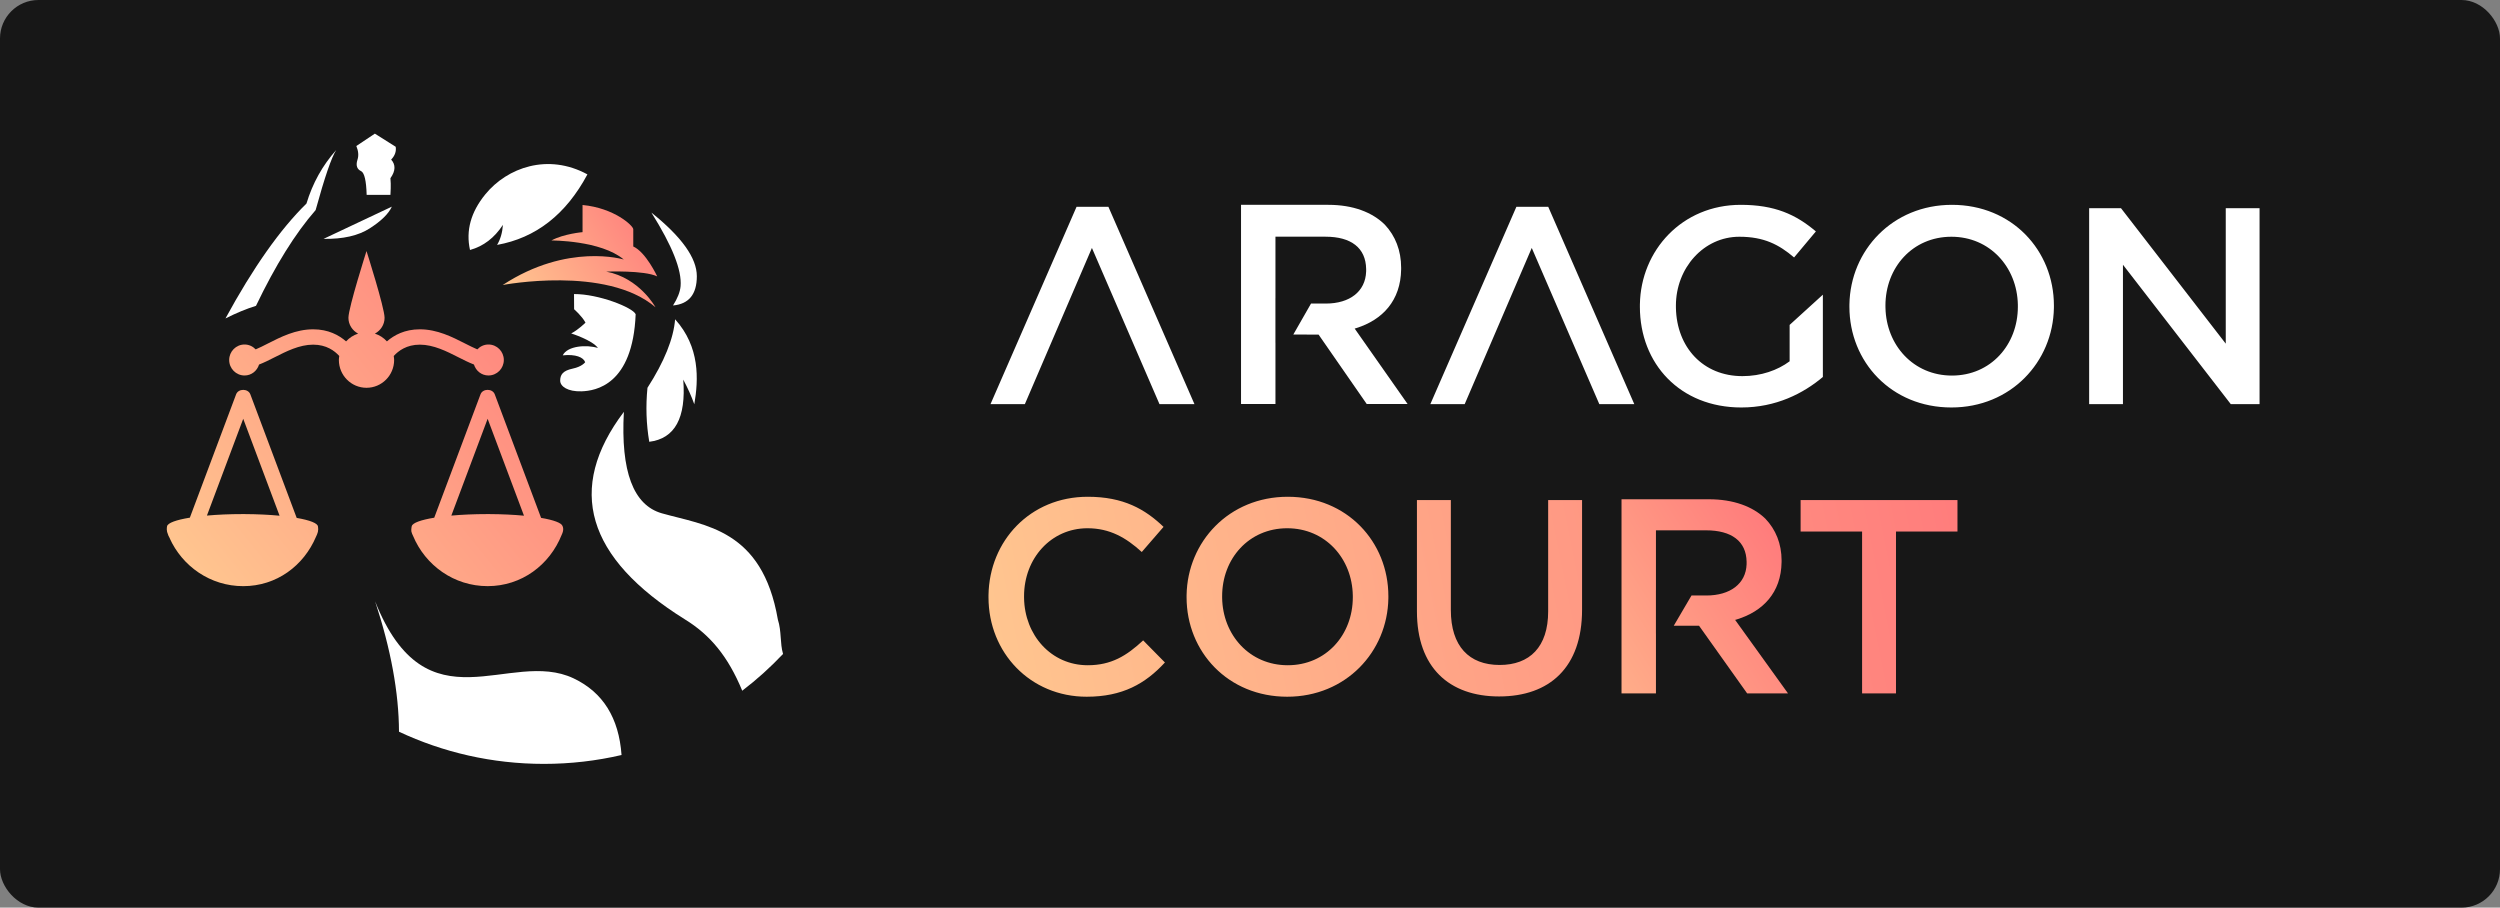 <svg width="1559" height="566" viewBox="0 0 1559 566" fill="none" xmlns="http://www.w3.org/2000/svg">
<rect x="0" y="0" width="1559" height="566" fill="#808080" stroke="none"/>
<rect width="1559" height="566" rx="24" fill="#171717"/>
<path d="M156.124 245.922L185.018 322.973C193.235 324.389 198.293 326.32 198.293 328.448L198.292 328.488L198.278 328.447L198.327 328.633C198.501 329.524 198.473 330.493 198.243 331.542L198.293 331.545L198.136 331.981C197.912 332.823 197.563 333.713 197.089 334.652C189.43 352.755 172.504 365.524 151.676 365.524C131.169 365.524 113.658 353.145 105.733 335.488L106.197 336.313C105.258 334.702 104.62 333.234 104.283 331.91C104.242 331.792 104.198 331.668 104.154 331.545L104.196 331.542C104 330.633 103.951 329.794 104.05 329.025L104.154 328.448L104.176 328.207C104.556 326.093 109.93 324.189 118.395 322.812L147.228 245.922C148.616 242.193 154.727 242.193 156.124 245.922ZM308.539 245.913L337.427 322.946C345.252 324.281 350.251 326.081 350.81 328.074L350.731 327.912C351.187 328.791 351.32 329.804 351.129 330.952L351.008 331.535C350.843 332.187 350.588 332.867 350.239 333.586C342.779 352.255 325.323 365.515 304.091 365.515C283.083 365.515 265.221 352.524 257.584 334.177C257.132 333.285 256.774 332.43 256.59 331.628L256.572 331.544C256.571 331.541 256.57 331.538 256.569 331.535L256.571 331.534L256.513 331.167C256.437 330.519 256.477 329.736 256.632 328.818L256.749 328.199L256.738 328.252C256.743 328.217 256.75 328.182 256.758 328.147L256.769 328.106L256.775 328.107C257.298 326.047 262.563 324.193 270.792 322.84L299.643 245.913C301.031 242.183 307.142 242.183 308.539 245.913ZM151.676 261.157L129.042 321.51C135.651 320.918 143.203 320.583 151.224 320.583L152.663 320.587C160.525 320.626 167.904 320.988 174.34 321.596L151.676 261.157ZM304.091 261.157L281.45 321.524C288.097 320.924 295.707 320.583 303.793 320.583L305.232 320.587C313.031 320.626 320.353 320.982 326.753 321.581L304.091 261.157ZM228.552 156.549C228.552 156.549 239.824 191.915 239.824 198.179C239.824 202.492 237.334 206.136 233.789 208.049C236.707 208.995 239.273 210.66 241.278 212.888C245.755 208.986 252.351 205.361 261.817 205.361C272.643 205.361 281.947 210.095 290.159 214.275C292.773 215.604 295.31 216.876 297.658 217.87C299.407 216.015 301.849 214.829 304.587 214.829C309.89 214.829 314.186 219.152 314.186 224.488C314.186 229.825 309.89 234.148 304.587 234.148C300.281 234.148 296.774 231.25 295.558 227.319C292.412 226.114 289.19 224.488 285.873 222.805C278.611 219.114 270.371 214.925 261.817 214.925C253.596 214.925 248.463 218.76 245.536 222.002C245.65 222.824 245.783 223.637 245.783 224.488C245.783 234.062 238.066 241.827 228.552 241.827C219.038 241.827 211.32 234.062 211.32 224.488C211.32 223.637 211.453 222.815 211.568 221.992C208.631 218.741 203.498 214.925 195.287 214.925C186.733 214.925 178.492 219.123 171.221 222.815C167.914 224.498 164.692 226.124 161.546 227.329C160.329 231.259 156.822 234.157 152.517 234.157C147.213 234.157 142.917 229.825 142.917 224.488C142.917 219.152 147.213 214.829 152.517 214.829C155.254 214.829 157.697 216.025 159.446 217.87C161.793 216.885 164.321 215.613 166.935 214.275C175.147 210.095 184.461 205.361 195.287 205.361C204.753 205.361 211.349 208.986 215.825 212.888C217.831 210.66 220.397 208.986 223.315 208.049C219.77 206.136 217.28 202.502 217.28 198.179C217.28 191.915 228.552 156.549 228.552 156.549Z" fill="url(#paint0_linear)"/>
<path d="M363.273 144.768C363.273 144.768 351.58 145.773 343.832 149.96C343.832 149.96 374.645 149.793 388.987 161.841C388.987 161.841 354.111 151.125 313.462 177.735C313.462 177.735 378.112 165.349 408.762 191.626C408.762 191.626 398.871 173.321 378.07 169.381C378.07 169.381 401.737 168.438 409.842 172.377C409.842 172.377 402.842 157.297 394.906 153.702V142.952C394.906 140.775 383.055 129.704 363.273 127.836V144.768Z" fill="url(#paint1_linear)"/>
<path d="M358.014 192.84C358.014 192.84 363.001 197.19 365.112 201.209C365.112 201.209 360.554 205.715 356.197 207.933C356.197 207.933 369.396 212.09 372.872 217.007C365.835 214.795 353.816 215.624 350.922 221.6C358.957 220.734 363.876 222.809 364.911 225.887C364.911 225.887 363 228.64 357.151 229.863C350.922 231.166 349.331 233.756 349.331 237.373C349.331 240.989 354.061 244.296 362.653 244.028C371.232 243.754 394.632 240.214 396.4 195.943C394.632 191.781 373.257 183.28 357.959 183.374L358.014 192.84Z" fill="white"/>
<path d="M403.758 241.832C414.262 225.486 420.01 211.242 421 199.102C436.551 216.384 435.616 236.617 432.974 252.101C431.192 247.118 428.894 241.993 426.078 236.725C427.938 260.599 420.87 273.525 404.874 275.502C403.003 264.474 402.631 253.25 403.758 241.832Z" fill="white"/>
<path d="M209.661 93.558C206.742 98.048 202.463 110.532 196.825 131.01C184.154 145.51 171.76 165.41 159.641 190.71C153.657 192.57 147.31 195.196 140.599 198.588C157.81 166.941 174.651 143.052 191.118 126.917C194.923 114.271 201.104 103.151 209.661 93.558Z" fill="white"/>
<path d="M244.359 128.862L201.772 148.955C213.907 149.159 223.544 146.953 230.684 142.336C237.823 137.719 242.382 133.228 244.359 128.862Z" fill="white"/>
<path d="M228.645 121.533C228.404 112.752 227.261 107.817 225.215 106.727C222.942 105.711 221.62 103.524 222.942 99.53C223.757 96.991 223.511 94.165 222.205 91.051L233.757 83.334L246.757 91.529C247.212 94.421 246.268 97.088 243.924 99.53C246.757 102.596 246.757 106.554 243.474 111.125C243.566 112.257 243.629 113.368 243.665 114.456C243.719 116.105 243.655 118.464 243.474 121.533H228.645Z" fill="white"/>
<path d="M389.049 256.819C387.012 293.941 394.915 315.037 412.76 320.107C439.526 327.712 475.33 329.932 485.064 386.305C487.483 393.93 486.306 400.936 488.308 407.805C480.459 416.115 471.948 423.788 462.859 430.738C453.962 409.227 442.84 395.942 427.203 386.305C365.576 347.915 352.858 304.753 389.049 256.819Z" fill="white"/>
<path d="M233.9 374.959C266.171 455.972 317.829 404.064 357.735 423.041C375.981 431.717 385.934 447.646 387.595 470.826C372.038 474.449 355.827 476.362 339.172 476.362C306.876 476.362 276.255 469.171 248.815 456.301C248.715 431.914 243.741 404.8 233.9 374.959Z" fill="white"/>
<path d="M406.202 132.565C419.218 153.262 425.289 168.572 424.415 178.493C424.083 182.078 422.507 186.078 419.687 190.493C429.592 189.609 434.544 183.518 434.544 172.22C434.544 160.923 425.097 147.704 406.202 132.565Z" fill="white"/>
<path d="M293.095 155.889C301.467 153.577 308.308 148.354 313.62 140.223C313.283 145.064 312.071 149.232 309.982 152.725C334.177 148.373 352.954 133.713 366.313 108.745C341.68 95.351 316.287 104.488 302.676 121.151C293.602 132.26 290.409 143.839 293.095 155.889Z" fill="white"/>
<path d="M677.625 434.477C699.973 434.477 714.242 426.382 726.448 413.12L712.867 399.342C702.552 408.987 692.925 414.843 678.313 414.843C655.507 414.843 638.935 396.106 638.606 372.836L638.601 371.785C638.601 348.19 655.448 329.416 678.141 329.416C692.066 329.416 702.208 335.272 712.007 344.228L725.588 328.555C714.07 317.532 700.661 309.782 678.313 309.782C642.402 309.782 616.938 337.297 616.432 371.103L616.425 372.474C616.425 407.092 642.555 434.477 677.625 434.477ZM802.698 434.477C839.289 434.477 865.265 406.456 865.781 373.141L865.789 371.785C865.789 337.856 840.002 309.782 803.041 309.782C766.45 309.782 740.474 337.803 739.958 371.118L739.95 372.474C739.95 406.403 765.737 434.477 802.698 434.477ZM803.041 414.843C779.215 414.843 762.464 395.937 762.132 372.831L762.127 371.785C762.127 348.362 778.802 329.416 802.698 329.416C826.525 329.416 843.275 348.322 843.607 371.428L843.612 372.474C843.612 395.897 826.937 414.843 803.041 414.843ZM934.832 434.305C966.291 434.305 986.577 416.221 986.577 380.224V311.849H965.432V381.258C965.432 403.476 953.914 414.671 935.175 414.671C916.093 414.671 904.747 402.959 904.747 380.397V311.849H883.602V381.258C883.602 416.221 903.716 434.305 934.832 434.305ZM1161.2 432.41V331.483H1122.86V311.849H1220.68V331.483H1182.34V432.41H1161.2Z" fill="url(#paint2_linear)"/>
<path d="M1065.63 311.337C1080.98 311.337 1093.02 315.834 1100.88 323.444C1107.33 330.19 1111 339.011 1111 349.562L1110.99 350.553C1110.74 369.628 1099.29 381.266 1083.13 386.249L1082.03 386.575L1115.01 432.41H1089.53L1059.52 390.208L1043.76 390.205L1054.82 371.352L1064.06 371.355C1079.06 371.355 1088.74 363.921 1089.17 351.96L1089.18 351.118L1089.18 350.311C1088.97 337.465 1079.75 330.709 1063.88 330.709H1032.65L1032.65 368.135L1032.63 368.133V395.133L1032.65 395.124L1032.65 432.41H1011.18V311.337H1065.63Z" fill="url(#paint3_linear)"/>
<path d="M828.367 127.734C843.728 127.734 855.773 132.347 863.628 140.154C870.086 147.073 873.752 156.122 873.752 166.944L873.748 167.961C873.495 187.528 862.044 199.466 845.873 204.578L844.775 204.912L877.767 251.928H852.281L822.258 208.638L806.498 208.634L817.557 189.295L826.796 189.299C841.808 189.299 851.485 181.674 851.917 169.405L851.932 168.541L851.928 167.713C851.714 154.536 842.492 147.605 826.622 147.605H795.376L795.373 185.997L795.356 185.995V213.691L795.373 213.681L795.376 251.928H773.906V127.734H828.367Z" fill="white"/>
<path d="M1085.52 127.734C1106.6 127.734 1119.84 133.669 1132.38 144.316L1118.79 160.548C1109.39 152.52 1099.98 147.632 1084.65 147.632C1062.35 147.632 1045.1 167.181 1045.1 190.57L1045.11 192.023C1045.59 216.593 1062.02 234.554 1086.56 234.554C1098.24 234.554 1108.52 230.889 1116.01 225.304V202.613L1136.74 183.763V235.078C1124.54 245.376 1107.47 254.103 1085.87 254.103C1047.71 254.103 1022.63 226.875 1022.63 191.268L1022.64 189.805C1023.19 156.082 1048.99 127.734 1085.52 127.734ZM1217.23 127.734C1254.69 127.734 1280.82 156.185 1280.82 190.57L1280.81 192.021C1280.25 225.749 1253.93 254.103 1216.88 254.103C1179.42 254.103 1153.29 225.653 1153.29 191.268L1153.3 189.817C1153.86 156.089 1180.17 127.734 1217.23 127.734ZM691.202 128.956L744.861 252.009L723.047 252.008L680.923 154.614L639.106 252.008L617.681 252.009L671.341 128.956H691.202ZM965.482 128.956L1019.14 252.009L997.328 252.008L955.203 154.614L913.386 252.008L891.962 252.009L945.621 128.956H965.482ZM1322.65 129.829L1387.98 214.308V129.829H1409.06V252.009H1391.11L1323.87 165.087V252.009H1302.79V129.829H1322.65ZM1216.88 147.632C1192.66 147.632 1175.76 166.832 1175.76 190.57L1175.78 191.963C1176.27 215.227 1193.2 234.205 1217.23 234.205C1241.44 234.205 1258.34 215.006 1258.34 191.268L1258.33 189.874C1257.84 166.61 1240.91 147.632 1216.88 147.632Z" fill="white"/>
<defs>
<linearGradient id="paint0_linear" x1="104" y1="335.424" x2="333.476" y2="150.604" gradientUnits="userSpaceOnUse">
<stop stop-color="#FFC58F"/>
<stop offset="1" stop-color="#FF7C7C"/>
</linearGradient>
<linearGradient id="paint1_linear" x1="313.462" y1="173.651" x2="398.132" y2="120.259" gradientUnits="userSpaceOnUse">
<stop stop-color="#FFC58F"/>
<stop offset="1" stop-color="#FF7C7C"/>
</linearGradient>
<linearGradient id="paint2_linear" x1="616.425" y1="374.873" x2="1214.07" y2="255.216" gradientUnits="userSpaceOnUse">
<stop stop-color="#FFC58F"/>
<stop offset="1" stop-color="#FF7C7C"/>
</linearGradient>
<linearGradient id="paint3_linear" x1="940.401" y1="444.118" x2="1109.96" y2="336.362" gradientUnits="userSpaceOnUse">
<stop stop-color="#FFC58F"/>
<stop offset="1" stop-color="#FF7C7C"/>
</linearGradient>
</defs>
</svg>
